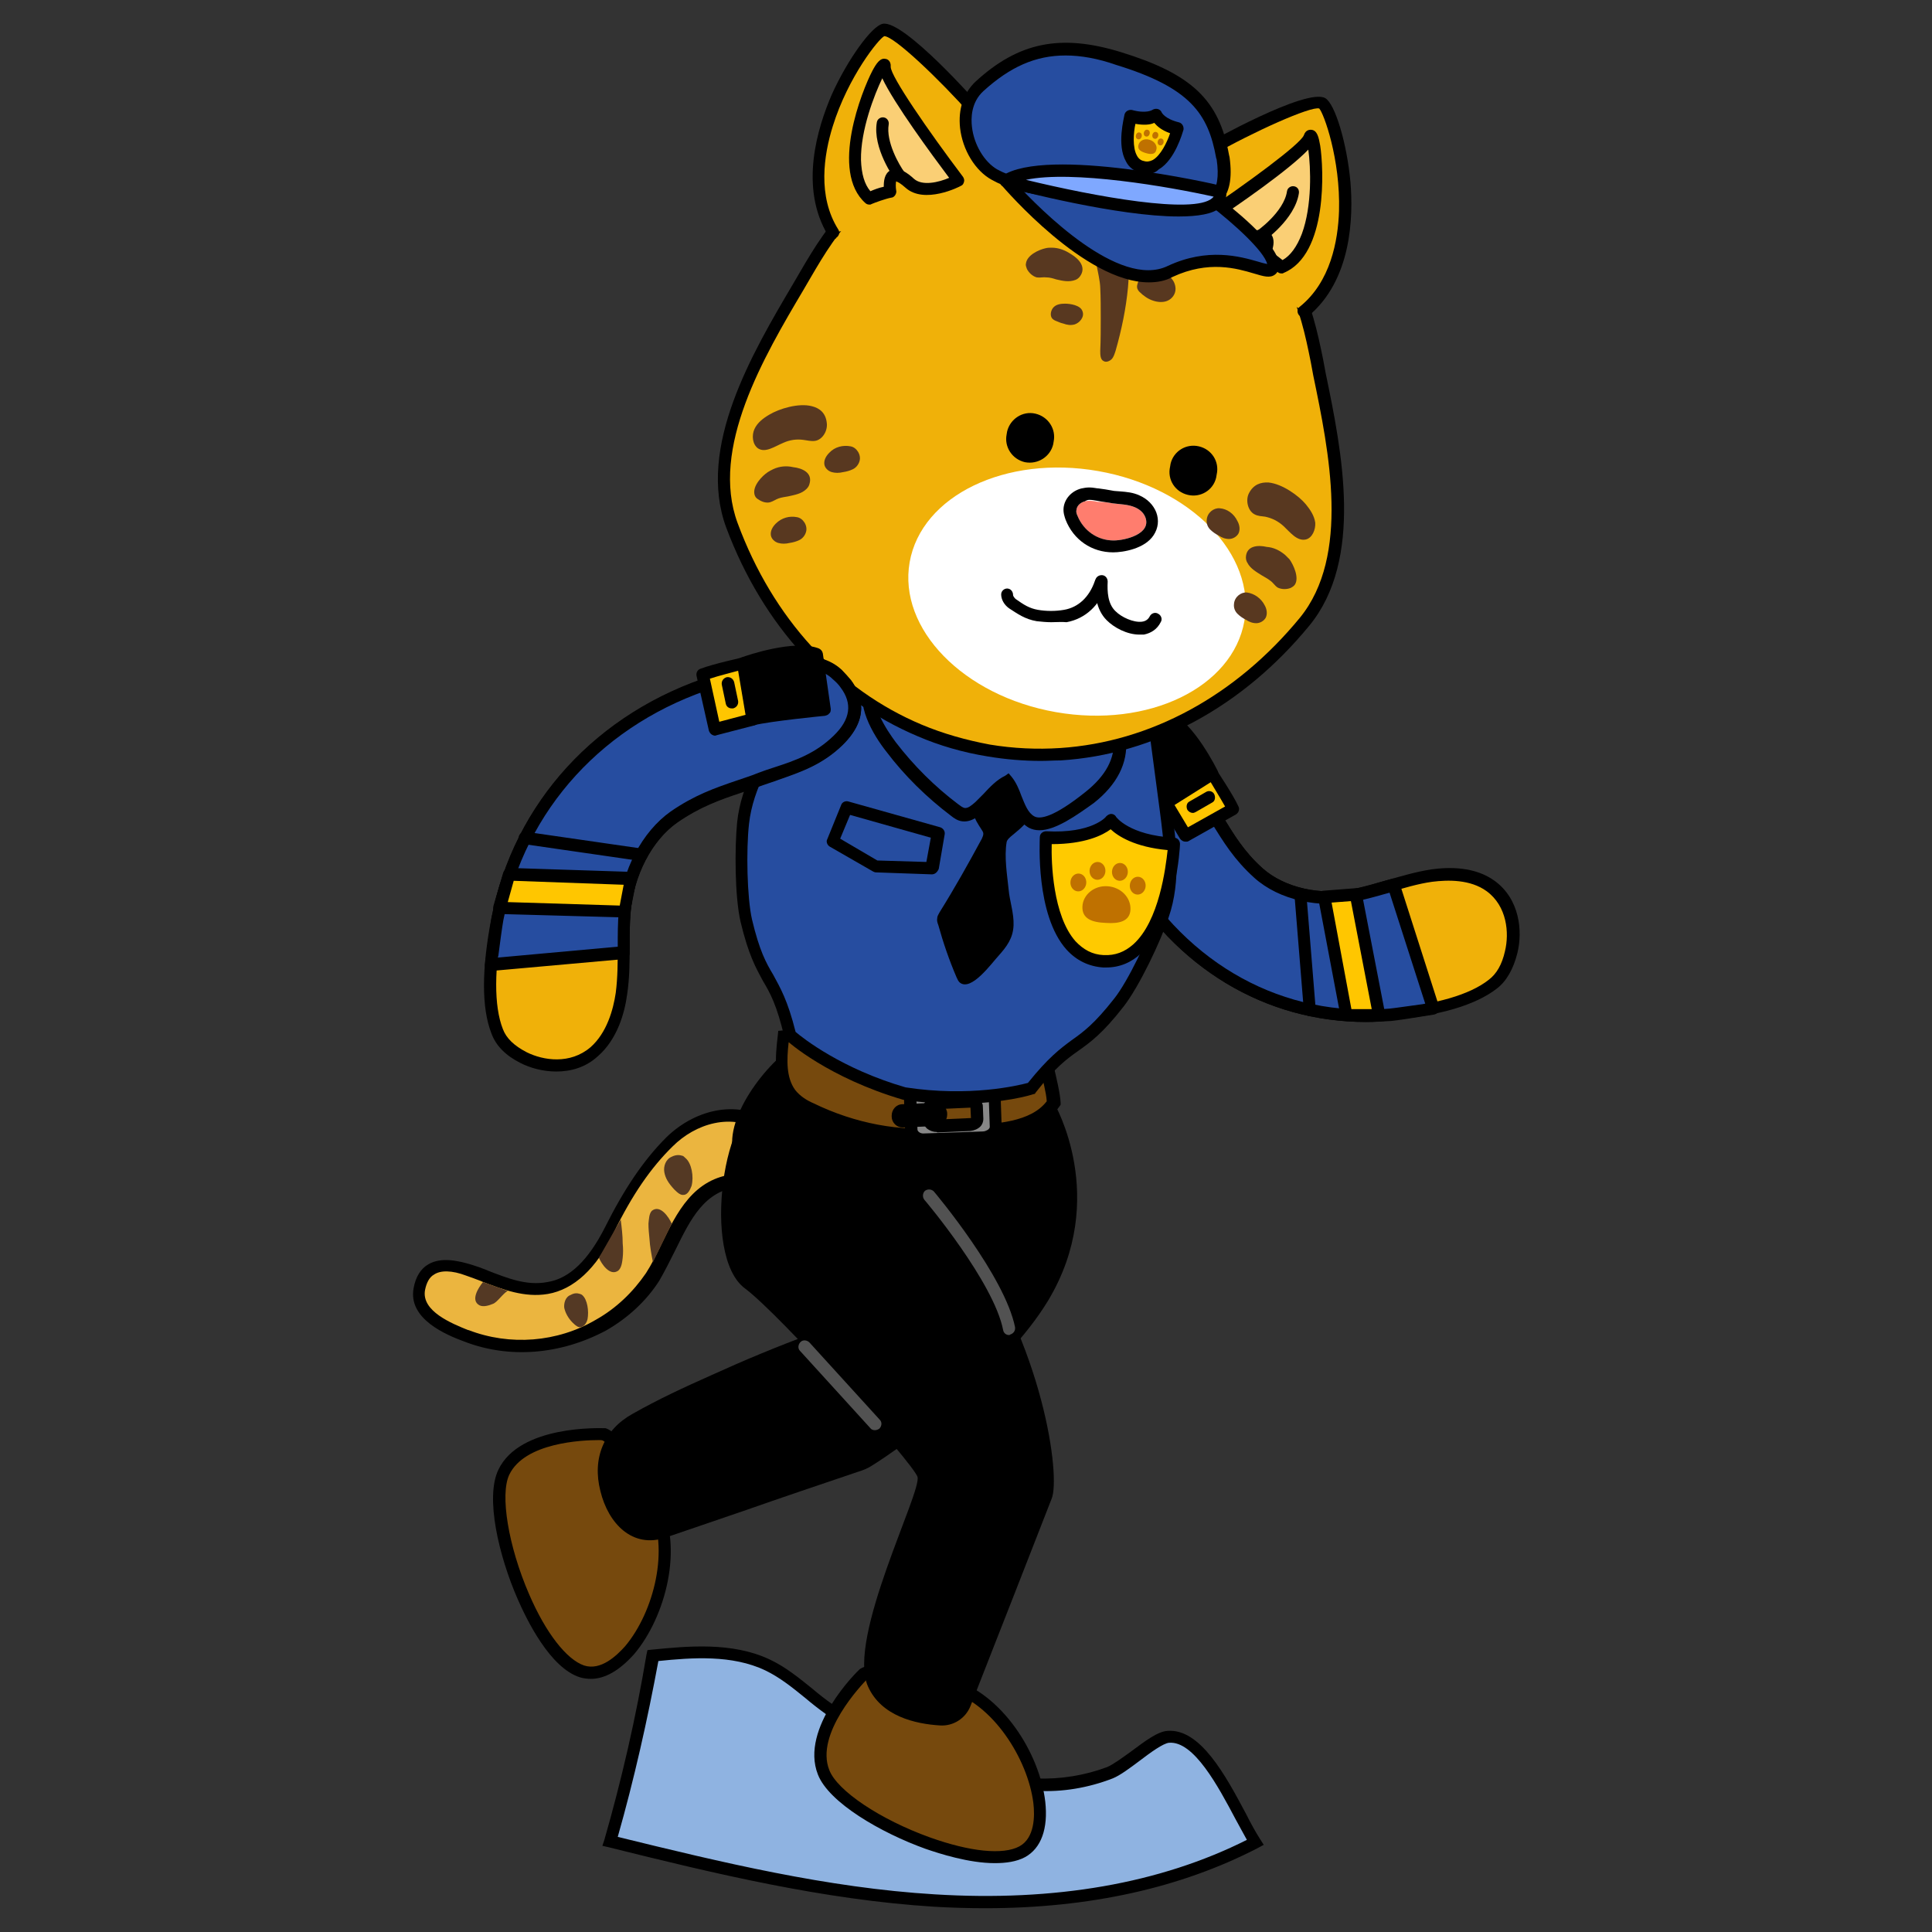 <?xml version="1.0" encoding="utf-8"?>
<!-- Generator: Adobe Illustrator 26.5.0, SVG Export Plug-In . SVG Version: 6.00 Build 0)  -->
<svg version="1.1" id="레이어_5" xmlns="http://www.w3.org/2000/svg" xmlns:xlink="http://www.w3.org/1999/xlink" x="0px"
	 y="0px" viewBox="0 0 390 390" style="enable-background:new 0 0 390 390;" xml:space="preserve">
<rect x="0" y="0" width="390" height="390" fill="#333333" stroke="none"/>
<g>
	<g>
		<path style="fill:#EBB53F;" d="M134.9,230.6c-4.5,4.4-8.3,10.1-12,17.8c-3.4,6.9-7.6,10.9-12.5,11.7c-4.5,0.7-8.6-0.9-12.6-2.4
			c-1-0.4-2.1-0.8-3.1-1.2c-2.2-0.8-5.4-1.4-7.5-0.2c-1.2,0.7-2.1,2.1-2.4,4c-1,5.4,5.9,8.1,9.3,9.4h0.1c8.6,3.4,18.6,2.6,26.9-2.1
			c4.2-2.4,7.8-5.8,10.5-9.7c1.2-1.7,2.1-3.8,3.2-5.9c3.1-6.3,6.2-12.7,13.9-13.4c0.8,0,1.7-0.1,2.5-0.1c2,0,3.8,0,5.4-0.9
			c1.9-1.1,2.9-3.7,2.1-5.9c-0.7-1.7-2.3-3.1-3.5-4C147.9,223,139.8,225.7,134.9,230.6L134.9,230.6z"/>
		<path d="M93.7,270.8L93.7,270.8c-3.5-1.3-11.4-4.5-10.2-10.8c0.4-2.2,1.4-3.9,3-4.8c2.6-1.5,6-0.7,8.7,0.1c1,0.3,2.1,0.7,3.1,1.1
			l0.2,0.1c3.9,1.5,7.8,3.1,12,2.3c4.5-0.7,8.3-4.5,11.6-11c3.9-7.8,7.8-13.6,12.4-18.2l0,0c5.3-5.2,13.9-8.1,21.5-3.1
			c1.5,1,3.3,2.5,4,4.5c0.9,2.6-0.2,5.9-2.6,7.3c-1.8,1.1-3.9,1.2-5.9,1.2c-0.8,0-1.6,0-2.3,0.1c-7,0.7-9.8,6.5-12.9,12.8
			c-1.1,2.2-2.1,4.2-3.2,6.1c-2.6,4.1-6.4,7.6-10.8,10.1C113.1,273.5,102.7,274.3,93.7,270.8z M135.8,231.4
			c-4.4,4.3-8.2,9.8-11.9,17.4c-3.5,7.3-8.1,11.5-13.3,12.4c-4.7,0.8-9.1-0.9-13.3-2.5l-0.2-0.1c-1-0.4-1.9-0.7-3-1.1
			c-2.9-1.1-5.2-1.1-6.5-0.2c-0.9,0.5-1.5,1.6-1.8,3.1c-0.8,4.3,5.5,6.8,8.7,8.1h0.1c8.3,3.2,17.9,2.5,25.7-2.1
			c4.1-2.3,7.5-5.6,10.1-9.4c1.1-1.7,2.1-3.7,3.1-5.8c3.1-6.4,6.5-13.4,14.9-14.2c0.8-0.1,1.7-0.1,2.5-0.1c1.8,0,3.5,0,4.7-0.7
			c1.4-0.9,2.1-2.8,1.5-4.4c-0.5-1.4-1.9-2.6-3.1-3.3C147.7,224.4,140.3,226.9,135.8,231.4L135.8,231.4z"/>
	</g>
	<path style="fill:#543924;" d="M137.7,233.3c-0.6-0.2-1.3-0.2-2.1,0.2c-1.2,0.5-1.7,1.9-1.5,3.1c0.2,1.2,0.8,2.2,2,3.5
		c0.7,0.7,1.3,1.2,1.9,1.1c0.8,0,1.3-1,1.6-1.8l0,0c0.5-1.9,0-4.6-1.2-5.6C138.1,233.5,137.9,233.3,137.7,233.3z"/>
	<path style="fill:#543924;" d="M117.1,261.2c-0.6-0.2-1.2-0.2-1.9,0.2c-1.1,0.4-1.4,1.7-1.3,2.6c0.2,0.9,0.7,2,1.7,3
		c0.7,0.7,1.2,1,1.6,0.9c0.7-0.1,1.2-0.8,1.4-1.6l0,0c0.3-1.6,0-4-1.1-4.9C117.4,261.3,117.3,261.3,117.1,261.2z"/>
	<path style="fill:#543924;" d="M131.8,254.8c-0.3-1.6-0.6-3.1-0.7-4.8c-0.1-1-0.2-1.9-0.2-3c0.1-0.8,0.1-2,0.7-2.6
		c1.7-1.3,3.4,1.3,4,2.6"/>
	<path style="fill:#543924;" d="M125.3,246.2c0.2,1.6,0.4,3.2,0.4,4.8c0.1,1,0.1,2,0,2.9c-0.1,0.8-0.2,2-0.9,2.6
		c-1.7,1.2-3.4-1.4-3.9-2.6"/>
	<path style="fill:#543924;" d="M102.5,260.6c-0.9,0.4-2.1,2.3-3,2.6c-0.7,0.3-1.9,0.7-2.7,0.3c-1.9-1-0.2-3.6,0.7-4.7"/>
</g>
<g>
	<path style="fill:#8FB3E1;" d="M209.3,360.3c-7.1-0.4-13.9-2.8-20.5-5.2c-7.4-2.7-15-5.4-21.4-10c-4.2-3-7.8-6.8-12.5-9
		c-7.1-3.4-15.4-2.7-23.2-1.9c-2.1,12.6-5,25.2-8.5,37.5c21.6,5.3,43.3,10.6,65.5,11.9c22.2,1.3,45.1-1.5,64.8-11.7
		c-4.2-6.8-10.1-21.9-17.6-21.3c-2.8,0.2-8.6,6-11.8,7.3C219.4,359.7,214.3,360.5,209.3,360.3z"/>
	<path d="M198.9,385.2c-3.4,0-6.8-0.1-10.3-0.3c-22.4-1.4-44.4-6.7-65.7-12l-1.3-0.3l0.4-1.2c3.5-12.2,6.4-24.8,8.5-37.4l0.2-0.9
		l0.9-0.1c7.2-0.7,16.2-1.6,23.8,2c3.2,1.5,6,3.8,8.6,5.9c1.3,1.1,2.7,2.2,4,3.1c6.3,4.5,13.9,7.3,21.1,9.9
		c6.5,2.3,13.2,4.8,20.2,5.1l0,0c4.7,0.2,9.7-0.6,14.2-2.3c1.2-0.5,3.1-1.9,4.9-3.2c2.7-2,5.3-4,7.3-4.1c6.6-0.5,11.7,9,15.8,16.7
		c1,2,2,3.8,2.9,5.2l0.7,1.1L254,373C238.4,381.1,219.9,385.2,198.9,385.2z M124.7,370.8c20.8,5.1,42.3,10.3,64,11.6
		c24.3,1.5,45.5-2.2,63-11c-0.7-1.3-1.5-2.7-2.3-4.2c-3.5-6.6-8.4-15.8-13.4-15.4c-1.2,0.1-3.8,2-5.9,3.6c-2,1.5-4,3-5.5,3.6
		c-4.9,1.9-10.2,2.8-15.3,2.5l0,0c-7.3-0.4-14.2-2.9-20.9-5.3c-7.4-2.7-15.1-5.4-21.7-10.2c-1.4-1-2.8-2.1-4.1-3.2
		c-2.7-2.2-5.2-4.2-8.1-5.6c-6.7-3.2-14.8-2.6-21.6-1.9C130.7,347.2,128,359.2,124.7,370.8z"/>
</g>
<g>
	<g>
		<path style="fill:#76490D;" d="M121.9,289.5c0,0-16.2-0.8-20.2,7.7c-4,8.5,6.1,37,15.8,40.2c9.8,3.1,21.6-20.4,14.5-33.8
			C124.9,290.1,121.9,289.5,121.9,289.5z"/>
		<path d="M119.3,338.9c-0.7,0-1.5-0.1-2.2-0.3c-6.1-1.9-10.8-11.7-12.6-15.8c-3.8-8.7-6.6-20.5-3.9-26.1c4.3-9.1,20.7-8.4,21.4-8.4
			l0.2,0c0.9,0.2,4.2,1.8,10.9,14.7c5,9.4,1.2,23.4-5,30.8C125.2,337.1,122.2,338.9,119.3,338.9z M120.9,290.7c-3.4,0-15,0.5-18.1,7
			c-1.9,4-0.2,14.4,4,24.1c3.4,7.9,7.6,13.2,11.1,14.4c3.4,1.1,6.6-2,8.3-3.9c5.8-6.9,9.1-19.8,4.8-28.1c-5.8-11-8.7-13.1-9.3-13.4
			C121.5,290.7,121.2,290.7,120.9,290.7z"/>
	</g>
	<path d="M212.8,222.7c0,0,11.2,19.1-1.2,39.8c-8.9,14.8-29.7,29.7-35.5,33.3c-0.9,0.6-1.9,1-2.9,1.3c-7.7,2.6-15.4,5.2-23.1,7.9
		c-5.3,1.8-10.5,3.6-15.8,5.4c-6.6,2.2-11.5-2.8-13.1-9.4c-1.7-6.6,0.7-12.4,6.5-15.6c5.1-2.9,10.5-5.4,15.9-7.8
		c6.6-3,13.3-5.8,20.1-8.3L212.8,222.7z"/>
</g>
<path d="M199.5,209c-5.6-2.7-12.5-3.7-19.3-3.5c-6.7,0.3-13.6,1.9-19,5c-6.4,3.7-15.7,15.8-12.9,23c1.1,2.7,3.6,4.6,6.1,6.3
	c7.7,5.4,15.5,10.6,23.4,15.7c1.3,0.8,7.2,0.6,8.4-0.3c7.5-5.7,14.9-11.5,22.1-17.4c2.3-1.9,4.7-4,5.6-6.7
	C216.4,223.6,206.1,212.2,199.5,209z"/>
<g>
	<g>
		<path style="fill:#F0B109;" d="M222,150.3c-0.5,0.7-1,1.4-1.4,2.2c-3.5,6.7,2.5,16.3,6.5,23.2c10.3,17.9,29.2,31.3,53.4,29.2
			c7.2-0.6,15.7-2.2,20.7-6c2.1-1.6,3.1-4,3.7-6.5c1.1-4.6,0.2-10.2-4.2-13.4c-3.4-2.4-7.9-2.7-11.9-2.1c-5.3,0.8-10.1,2.7-15.3,3.8
			c-6.5,1.4-14.6,0.2-19.7-4.4c-5.1-4.6-7.1-9.1-10.7-14.6c-3.1-4.8-5.2-9.6-10.5-12.9C227.9,145.7,224.4,147.1,222,150.3z"/>
		<path d="M275.8,206.3c-20.4,0-38.6-10.9-49.6-30l-0.8-1.3c-4.2-7.2-9.4-16.2-5.8-23.1c0.5-0.9,1-1.6,1.5-2.3
			c3.2-4.2,7.6-4.8,12.4-1.9c4.5,2.8,6.9,6.7,9.2,10.5c0.5,0.9,1.1,1.8,1.7,2.7c0.8,1.3,1.6,2.5,2.3,3.7c2.4,3.9,4.4,7.3,8.2,10.7
			c4.4,3.9,11.7,5.6,18.6,4.1c2.2-0.5,4.3-1.1,6.4-1.7c2.9-0.8,5.8-1.7,9-2.2c3.6-0.5,8.8-0.6,12.8,2.3c5.1,3.7,5.7,10.2,4.6,14.6
			c-0.8,3.2-2.2,5.7-4.2,7.2c-4.3,3.3-11.4,5.4-21.3,6.3C279.1,206.2,277.4,206.3,275.8,206.3z M227.8,148.3c-1.8,0-3.3,0.9-4.7,2.8
			v0c-0.4,0.6-0.9,1.2-1.3,2c-3,5.6,1.9,14,5.7,20.7l0.8,1.3c11.4,19.7,30.9,30.4,52.2,28.5c9.3-0.8,16.2-2.8,20-5.8
			c1.6-1.2,2.7-3.1,3.3-5.8c0.9-3.7,0.4-9.1-3.7-12.1c-3.3-2.4-7.8-2.3-11-1.9c-2.9,0.4-5.8,1.3-8.6,2.1c-2.1,0.6-4.3,1.3-6.6,1.7
			c-7.6,1.6-15.8-0.2-20.8-4.7c-4.1-3.7-6.2-7.2-8.7-11.2c-0.7-1.2-1.4-2.4-2.3-3.6c-0.6-0.9-1.2-1.9-1.7-2.8
			c-2.2-3.7-4.3-7.2-8.4-9.7C230.5,148.8,229.1,148.3,227.8,148.3z M222,150.3L222,150.3L222,150.3z"/>
	</g>
	<g>
		<path style="fill:#264DA0;" d="M289.3,203.6c-1.6,0.2-7.2,1.1-8.7,1.2c-24.2,2.1-43.1-11.2-53.4-29.2c-4-7-10.1-16.6-6.5-23.2
			c0.4-0.8,0.9-1.5,1.4-2.2c2.4-3.2,5.9-4.6,10.7-1.6c5.3,3.3,7.4,8.1,10.5,12.9c3.6,5.6,5.6,10,10.7,14.6
			c5.1,4.6,13.2,5.8,19.7,4.4c2.6-0.5,5.1-1.3,7.6-2L289.3,203.6z"/>
		<path d="M275.8,206.3c-20.4,0-38.6-10.9-49.6-30l-0.8-1.3c-4.2-7.2-9.4-16.2-5.8-23.1c0.5-0.9,1-1.6,1.5-2.3
			c3.2-4.2,7.6-4.8,12.4-1.9c4.5,2.8,6.9,6.7,9.2,10.5c0.5,0.9,1.1,1.8,1.7,2.7c0.8,1.3,1.6,2.5,2.3,3.7c2.4,3.9,4.4,7.3,8.2,10.7
			c4.4,3.9,11.7,5.6,18.6,4.1c2.2-0.4,4.3-1.1,6.4-1.7l1.1-0.3c0.6-0.2,1.3,0.2,1.5,0.8l8,25c0.1,0.3,0.1,0.7-0.1,1
			c-0.2,0.3-0.5,0.5-0.9,0.6l-1.9,0.3c-2.4,0.4-5.7,0.9-6.8,1C279.1,206.2,277.4,206.3,275.8,206.3z M227.8,148.3
			c-1.8,0-3.3,0.9-4.7,2.8c-0.4,0.6-0.9,1.2-1.3,2c-3,5.6,1.9,14,5.7,20.7l0.8,1.3c11.4,19.7,30.9,30.4,52.2,28.5
			c1.1-0.1,4.4-0.6,6.7-0.9l0.5-0.1l-7.2-22.4c-2.1,0.6-4.3,1.2-6.5,1.7c-7.6,1.6-15.8-0.2-20.8-4.7c-4.1-3.7-6.2-7.2-8.7-11.2
			c-0.7-1.2-1.4-2.4-2.3-3.6c-0.6-0.9-1.2-1.9-1.7-2.8c-2.2-3.7-4.3-7.2-8.4-9.7C230.5,148.8,229.1,148.3,227.8,148.3z"/>
	</g>
	<g>
		<line style="fill:#D5B898;" x1="264.4" y1="203.9" x2="262.5" y2="180.5"/>
		<path d="M264.4,205.1c-0.6,0-1.2-0.5-1.2-1.1l-1.9-23.4c-0.1-0.7,0.5-1.3,1.1-1.3c0.7,0,1.3,0.5,1.3,1.1l1.9,23.4
			c0.1,0.7-0.5,1.3-1.1,1.3C264.5,205.1,264.5,205.1,264.4,205.1z"/>
	</g>
	<g>
		<g>
			<path style="fill:#FFC600;" d="M244.7,156.2c0,0,3.1,4.7,4.2,7.1l-9.6,5.4l-3.9-6.5L244.7,156.2z"/>
			<path d="M239.3,169.9c-0.4,0-0.8-0.2-1.1-0.6l-3.9-6.5c-0.3-0.6-0.2-1.3,0.4-1.7l9.3-5.9c0.6-0.4,1.3-0.2,1.7,0.4
				c0.1,0.2,3.2,4.8,4.3,7.2c0.3,0.6,0,1.3-0.5,1.6l-9.6,5.4C239.8,169.9,239.6,169.9,239.3,169.9z M237.1,162.5l2.7,4.5l7.5-4.2
				c-0.9-1.6-2.2-3.7-2.9-4.9L237.1,162.5z"/>
		</g>
		<g>
			<line style="fill:#FFC600;" x1="244" y1="160.9" x2="240.8" y2="162.8"/>
			<path d="M240.8,164.1c-0.4,0-0.8-0.2-1.1-0.6c-0.3-0.6-0.2-1.4,0.4-1.7l3.3-1.9c0.6-0.4,1.4-0.2,1.7,0.4c0.3,0.6,0.2,1.4-0.4,1.7
				l-3.3,1.9C241.2,164,241,164.1,240.8,164.1z"/>
		</g>
		<g>
			<path d="M244.7,156.2c0,0-4.5-9.2-9-11.2l-9.1,6c0,0,7.1,8.4,8.8,11.1L244.7,156.2z"/>
			<path d="M235.4,163.4c-0.1,0-0.2,0-0.3,0c-0.3-0.1-0.6-0.3-0.8-0.6c-1.6-2.6-8.6-10.9-8.6-11c-0.2-0.3-0.3-0.6-0.3-1
				c0.1-0.4,0.2-0.7,0.5-0.9l9.1-6c0.4-0.2,0.8-0.3,1.2-0.1c4.8,2.1,9.4,11.4,9.6,11.8c0.3,0.6,0.1,1.3-0.5,1.6l-9.3,5.9
				C235.9,163.3,235.6,163.4,235.4,163.4z M228.5,151.3c1.7,2.1,5.4,6.6,7.3,9.2l7.3-4.7c-1.5-2.7-4.5-7.6-7.3-9.3L228.5,151.3z"/>
		</g>
	</g>
	<g>
		<polygon style="fill:#FFC600;" points="271.8,204.9 267.3,181.1 273.7,180.6 278.4,205 		"/>
		<path d="M278.4,206.2C278.4,206.2,278.4,206.2,278.4,206.2l-6.6-0.1c-0.6,0-1.1-0.4-1.2-1l-4.5-23.8c-0.1-0.3,0-0.7,0.2-1
			c0.2-0.3,0.5-0.5,0.9-0.5l6.4-0.5c0.7-0.1,1.2,0.4,1.3,1l4.7,24.3c0.1,0.4,0,0.7-0.3,1C279.1,206,278.8,206.2,278.4,206.2z
			 M272.8,203.7l4.1,0l-4.2-21.8l-3.9,0.3L272.8,203.7z"/>
	</g>
</g>
<g>
	<g>
		<path style="fill:#76490D;" d="M209.8,207.6c0.1,3.5,2.8,11.6,2.9,15c-4.3,6.3-15.1,5.3-22.4,6.1c-9,1-18.4-1-26.6-5
			c-1.6-0.8-3.1-1.7-4.2-3.1c-2.3-3.1-2-7.5-1.5-11.5c13.8-1.1,28.2-2.6,41.9-3.7C203.2,205.3,206.9,206.5,209.8,207.6z"/>
		<path d="M185.8,230.3c-7.5,0-15.3-1.8-22.5-5.3c-1.5-0.7-3.3-1.7-4.6-3.5c-2.6-3.4-2.2-8.2-1.7-12.4l0.1-1l1-0.1
			c6.9-0.6,13.9-1.2,21-1.9c7-0.6,14.1-1.3,21-1.9c3.3-0.3,7.1,1,10.3,2.2l0.8,0.3l0,0.8c0.1,1.6,0.8,4.5,1.4,7.3
			c0.7,3,1.4,5.9,1.5,7.8l0,0.4l-0.2,0.3c-3.8,5.5-11.6,5.9-18.5,6.3c-1.7,0.1-3.3,0.2-4.8,0.3C189,230.2,187.4,230.3,185.8,230.3z
			 M159.2,210.4c-0.4,3.6-0.5,7.1,1.3,9.6c1,1.3,2.5,2.2,3.7,2.7c8.4,4.1,17.6,5.8,25.9,4.9c1.5-0.2,3.2-0.3,4.9-0.4
			c6.2-0.3,13.1-0.7,16.3-4.9c-0.1-1.7-0.8-4.3-1.4-6.9c-0.6-2.6-1.2-5.1-1.4-6.9c-2.8-1-5.9-2-8.5-1.8c-6.9,0.6-13.9,1.2-21,1.9
			C172.5,209.2,165.8,209.8,159.2,210.4z"/>
	</g>
	<g>
		<path style="fill:#878787;" d="M183.7,222.3l0.2,5.8c0,1.2,1.2,2,2.7,2l11.8-0.4c1.4-0.1,2.6-1,2.5-2.2l-0.2-5.8
			c0-1.2-1.2-2-2.7-2l-11.8,0.4C184.8,220.1,183.7,221.1,183.7,222.3z M187.5,223.7c0-0.5,0.6-1,1.4-1l6.7-0.3
			c0.8,0,1.4,0.4,1.5,0.9l0.1,2.6c0,0.5-0.6,1-1.4,1l-6.7,0.3c-0.8,0-1.4-0.4-1.5-0.9L187.5,223.7z"/>
		<path d="M186.5,231.3c-2,0-3.7-1.4-3.8-3.2l-0.2-5.8l0,0c-0.1-1.8,1.6-3.4,3.7-3.5l11.8-0.4c1.1,0,2.2,0.3,3,1
			c0.6,0.6,1,1.3,1,2.2l0.2,5.8c0,0.9-0.4,1.8-1.1,2.5c-0.7,0.6-1.6,0.9-2.6,1l-11.8,0.4C186.6,231.3,186.6,231.3,186.5,231.3z
			 M185,222.2l0.2,5.8c0,0.4,0.6,0.9,1.4,0.8l11.8-0.4c0.4,0,0.8-0.2,1.1-0.4c0.1-0.1,0.3-0.3,0.3-0.5l-0.2-5.8
			c0-0.2-0.1-0.3-0.2-0.4c-0.3-0.3-0.7-0.4-1.2-0.4l-11.8,0.4C185.5,221.4,184.9,221.8,185,222.2z M189,228.5
			c-0.7,0-1.4-0.3-1.9-0.7c-0.4-0.4-0.7-0.9-0.7-1.4l-0.1-2.6l0,0c0-1.3,1.1-2.3,2.6-2.3l6.7-0.3c0.8,0,1.5,0.2,2.1,0.7
			c0.4,0.4,0.7,0.9,0.7,1.4l0.1,2.6c0,0.5-0.2,1.1-0.6,1.5c-0.5,0.5-1.2,0.8-2,0.9l-6.7,0.3C189.1,228.5,189.1,228.5,189,228.5z
			 M188.9,226c0,0,0.1,0,0.2,0l6.7-0.3c0.1,0,0.1,0,0.2,0l-0.1-2.1c0,0-0.1,0-0.2,0l-6.7,0.3c-0.1,0-0.1,0-0.2,0L188.9,226z
			 M195.9,226C195.9,226,195.9,226,195.9,226L195.9,226z M188.8,223.7L188.8,223.7C188.8,223.7,188.8,223.7,188.8,223.7L188.8,223.7
			z"/>
	</g>
	<g>
		<path style="fill:#878787;" d="M181.7,226.4l7.7-0.3c0.3,0,0.5-0.2,0.5-0.5l0-1.3c0-0.3-0.2-0.5-0.5-0.5l-7.7,0.3
			c-0.3,0-0.5,0.2-0.5,0.5l0,1.3C181.2,226.2,181.4,226.4,181.7,226.4z"/>
		<path d="M182.2,227.6c-1.2,0-2.2-1-2.2-2.2l0-0.2c0-1.2,0.9-2.3,2.2-2.3l6.7-0.3c0.6,0,1.2,0.2,1.6,0.6c0.4,0.4,0.7,1,0.7,1.6
			l0,0.2c0,1.2-0.9,2.3-2.2,2.3L182.2,227.6C182.3,227.6,182.2,227.6,182.2,227.6z M182.2,226.4L182.2,226.4L182.2,226.4z
			 M182.2,225.1C182.1,225.1,182.1,225.1,182.2,225.1L182.2,225.1z M182.4,225.1L182.4,225.1C182.4,225.1,182.4,225.1,182.4,225.1z"
			/>
	</g>
</g>
<g>
	<g>
		<path style="fill:#264DA0;" d="M235.3,163.4c-0.8-5.8-1.6-11.7-2.3-17.5l-32.5-7.2l-32.5-7.2c-3.2,5-6.3,9.9-9.5,14.9
			c-3.8,6-7.8,12.4-8.6,19.7c-0.5,5.1-0.5,15,0.7,19.7c3.1,13,5.7,10.1,8.8,23.1c0,0,8.2,7.5,23,11.8c15.2,2.3,25.8-1,25.8-1
			c8.2-10.5,9.4-6.8,17.7-17.3c3-3.8,7.2-12.7,8.9-17.6C237.2,177.9,236.3,170.4,235.3,163.4z"/>
		<path d="M193.3,222.8c-3.3,0-7-0.2-11-0.8c-15-4.4-23.3-11.7-23.6-12.1l-0.3-0.3l-0.1-0.4c-1.5-6.3-2.8-8.7-4.3-11.2
			c-1.4-2.6-2.9-5.2-4.5-11.9c-1.2-5.1-1.2-15.1-0.7-20.1c0.8-7.8,5.2-14.7,8.7-20.3l9.9-15.6l66.6,14.7l2.5,18.3
			c0.9,6.5,2,14.6-0.6,22.1c-1.6,4.8-5.9,13.9-9.1,18c-4.2,5.4-6.7,7.2-9.1,8.9c-2.4,1.7-4.6,3.3-8.6,8.4l-0.2,0.3l-0.4,0.1
			C208.3,221,202.4,222.8,193.3,222.8z M160.6,208.3c1.5,1.3,9.4,7.5,22.2,11.2c13,2,22.8-0.4,24.7-0.9c4.1-5.1,6.5-6.9,8.8-8.6
			c2.4-1.7,4.6-3.3,8.6-8.4c2.8-3.5,6.9-12.2,8.7-17.2c2.4-6.9,1.3-14.7,0.5-20.9l-2.2-16.6L168.6,133l-9,14.1
			c-3.4,5.3-7.6,11.9-8.4,19.2c-0.6,5.3-0.4,14.9,0.6,19.3c1.5,6.3,2.8,8.7,4.3,11.2C157.5,199.4,159,201.9,160.6,208.3z"/>
	</g>
	<path d="M188.1,176.5C188.1,176.5,188,176.5,188.1,176.5l-11.3-0.4c-0.2,0-0.4-0.1-0.6-0.2l-8.7-5c-0.5-0.3-0.8-1-0.5-1.5l2.8-6.9
		c0.2-0.6,0.9-0.9,1.5-0.7l18.5,5.2c0.6,0.2,1,0.8,0.9,1.4l-1.2,7C189.2,176.1,188.7,176.5,188.1,176.5z M177.1,173.7l9.9,0.3
		l0.9-4.9l-16.3-4.6l-2,4.8L177.1,173.7z"/>
	<path d="M198.1,167.4c0.2,0.3,0.4,0.6,0.4,0.9c0,0.4-0.2,0.7-0.3,1c-2.7,5-5.5,10-8.5,14.8c-0.2,0.4-0.5,0.8-0.5,1.2
		c-0.1,0.5,0,0.9,0.2,1.4c1,3.6,2.2,7.1,3.7,10.6c0.2,0.4,0.3,0.7,0.6,1c2.3,2,6.5-3.9,7.9-5.4c1.6-1.8,2.9-3.5,3-6.1
		c0.1-2.5-0.8-4.9-1-7.3c-0.3-2.9-0.9-6.5-0.4-9.5c0.1-0.5,0.5-0.8,0.8-1.1c1.2-1,2.5-2,3.5-3.3c1-1.3,1.7-2.9,1.6-4.6
		c-0.4-4.1-5.4-5.1-8.3-3.2c-1.2,0.8-2.5,2.1-3.5,3.1C195.2,162.9,196.8,165.4,198.1,167.4z"/>
	<g>
		<path style="fill:#264DA0;" d="M185.2,134.4c-1.6-0.1-3.2-0.1-4.8,0.2c-1.9,0.4-3.8,1.4-4.7,3.1c-2.1,4.1,1.6,9.9,4,13
			c3.7,4.8,8,9.1,12.9,12.8c0.5,0.4,1.1,0.8,1.8,0.9c1.2,0.2,2.3-0.7,3.2-1.5c1.8-1.6,3.6-4.1,5.7-5.2c2,2.3,2.1,6.7,4.9,8.3
			c3.1,1.8,9.4-3.2,11.8-5.1c3.6-2.8,6.5-6.7,6-11.6c-0.7-8.1-7.5-14.8-15.3-16.6c-3.9-0.9-5.8,0.2-9.4,1.1
			c-4.9,1.1-10.1,1-15.1,0.7C185.9,134.4,185.6,134.4,185.2,134.4z"/>
		<path d="M209.8,167.6c-0.8,0-1.5-0.2-2.1-0.5c-2.1-1.2-2.9-3.4-3.7-5.4c-0.3-0.8-0.6-1.6-1-2.3c-0.9,0.7-1.9,1.7-2.8,2.7
			c-0.6,0.6-1.2,1.2-1.7,1.8c-0.8,0.7-2.3,2.1-4.2,1.9c-1-0.1-1.8-0.7-2.3-1.1c-4.9-3.7-9.4-8.1-13.1-13c-2.6-3.3-6.5-9.7-4.1-14.3
			c1-1.9,3-3.3,5.5-3.8c1.7-0.4,3.4-0.3,5.1-0.2l1,0.1c5.1,0.3,10,0.4,14.7-0.7c0.8-0.2,1.6-0.4,2.2-0.6c2.4-0.7,4.4-1.3,7.8-0.5
			c8.7,2.1,15.5,9.5,16.2,17.7c0.4,4.6-1.8,9-6.5,12.7C217.3,164.6,213.1,167.6,209.8,167.6z M203.6,156.1l0.6,0.7
			c0.9,1.1,1.5,2.5,2,3.9c0.7,1.7,1.3,3.4,2.6,4.1c1.1,0.6,3.8,0.3,10.4-5c4-3.2,5.9-6.7,5.6-10.5c-0.6-7.2-6.7-13.7-14.3-15.5
			c-2.7-0.6-4.2-0.2-6.5,0.4c-0.7,0.2-1.5,0.4-2.3,0.6c-5,1.2-10.4,1-15.4,0.7l-1-0.1c-1.5-0.1-3-0.1-4.5,0.2
			c-1.8,0.4-3.2,1.3-3.8,2.5c-1.9,3.6,2.1,9.4,3.8,11.7c3.6,4.7,7.9,9,12.7,12.6c0.4,0.3,0.8,0.6,1.2,0.7c0.7,0.1,1.4-0.5,2.2-1.2
			c0.5-0.5,1.1-1.1,1.6-1.6c1.3-1.4,2.7-2.9,4.4-3.7L203.6,156.1z"/>
	</g>
	<g>
		<g>
			<path style="fill:#FFCA00;" d="M237,170.4c-10.1-0.5-12.7-4.8-12.7-4.8s-3.1,3.9-13.2,3.4c0,0-1.5,24.2,11.7,24.9
				S237,170.4,237,170.4z"/>
			<path d="M223.3,195.3c-0.2,0-0.4,0-0.6,0c-2.9-0.2-5.4-1.4-7.4-3.6c-6.3-7-5.4-22-5.4-22.7c0-0.7,0.6-1.2,1.3-1.2
				c9.2,0.5,12.1-2.9,12.1-3c0.3-0.3,0.7-0.5,1-0.5c0.4,0,0.8,0.2,1,0.6c0,0,2.6,3.7,11.7,4.2c0.7,0,1.2,0.6,1.2,1.3
				c0,0.6-0.8,15.6-7.8,22C228.4,194.3,226,195.3,223.3,195.3z M212.3,170.4c-0.1,3.6,0.2,14.4,4.8,19.6c1.6,1.7,3.4,2.7,5.7,2.8
				c2.3,0.1,4.2-0.6,6-2.2c5.2-4.7,6.5-15.4,6.9-19c-6.6-0.6-10-2.8-11.5-4.2C222.6,168.6,219,170.4,212.3,170.4z"/>
		</g>
		<g>
			<path style="fill:#BF7100;" d="M228.2,183.6c-0.1,2.4-2.3,2.9-5,2.7c-2.7-0.1-4.8-0.8-4.7-3.3c0.1-2.4,2.4-4.3,5.1-4.1
				S228.3,181.2,228.2,183.6z"/>
			<g>
				
					<ellipse transform="matrix(5.273270e-02 -0.999 0.999 5.273270e-02 28.084 386.118)" style="fill:#BF7100;" cx="217.6" cy="178.3" rx="1.8" ry="1.6"/>
				
					<ellipse transform="matrix(5.273270e-02 -0.999 0.999 5.273270e-02 38.835 398.721)" style="fill:#BF7100;" cx="229.6" cy="178.9" rx="1.8" ry="1.6"/>
			</g>
			<g>
				
					<ellipse transform="matrix(5.273270e-02 -0.999 0.999 5.273270e-02 34.144 387.702)" style="fill:#BF7100;" cx="221.4" cy="175.9" rx="1.8" ry="1.6"/>
				
					<ellipse transform="matrix(5.273270e-02 -0.999 0.999 5.273270e-02 38.226 392.487)" style="fill:#BF7100;" cx="226" cy="176.1" rx="1.8" ry="1.6"/>
			</g>
		</g>
	</g>
</g>
<g>
	<g>
		<path style="fill:#F0B109;" d="M265.9,72.8c-1.1-5.6-2.3-11.4-5.1-16.3C254,44.8,240.4,41,228.5,39c-3.2-0.5-6.5-1.1-9.7-1.7
			c-3.3-0.5-6.5-1-9.8-1.6c-12-2-26.1-2.8-36.2,6c-4.2,3.7-7.2,8.8-10.2,13.7c-8.1,13.7-21,33.9-14.8,50.5
			c7.6,20.4,21.4,34.5,37.9,41.4c4.5,1.9,9.2,3.2,14,4c4.8,0.8,9.7,1.1,14.5,0.7c17.9-1.2,35.5-10,49.3-26.8
			C274.7,111.7,269,88.4,265.9,72.8z"/>
		<path d="M210.1,153.6c-3.5,0-7.1-0.3-10.7-0.9c-5-0.8-9.8-2.2-14.2-4.1c-17.5-7.4-31.2-22.3-38.6-42.1c-6-16.2,5.3-35.3,13.5-49.2
			l1.4-2.4c2.8-4.8,6-10.1,10.4-14c10.7-9.3,25.5-8.3,37.2-6.3c2.3,0.4,4.5,0.7,6.8,1.1l5.8,1c2.3,0.4,4.6,0.8,6.9,1.2
			c11.7,2,26.1,5.8,33.2,18.1c2.9,5.1,4.2,11.2,5.3,16.6l0.5,2.7c3.3,15.9,7.7,37.6-3.3,51c-13.4,16.3-31.2,26-50.2,27.2
			C212.8,153.5,211.5,153.6,210.1,153.6z M195.3,35.7c-7.7,0-15.6,1.6-21.8,7c-4.1,3.6-7.1,8.6-9.9,13.4l-1.4,2.4
			c-8,13.5-18.9,32-13.3,47.1c7.1,19.2,20.3,33.6,37.2,40.7c4.3,1.8,8.9,3.1,13.7,4c4.8,0.8,9.6,1,14.2,0.7
			c18.3-1.2,35.5-10.6,48.4-26.3c10.2-12.5,5.9-33.5,2.7-48.9l-0.5-2.7l0,0c-1.1-5.5-2.3-11.1-5-15.9c-6.6-11.4-20.2-15-31.4-16.9
			c-2.3-0.4-4.6-0.8-6.9-1.2l-5.7-1c-2.3-0.4-4.6-0.7-6.8-1.1C204.6,36.3,200,35.7,195.3,35.7z"/>
	</g>
	
		<ellipse transform="matrix(0.173 -0.985 0.985 0.173 62.192 312.905)" style="fill:#FFFFFF;" cx="217.4" cy="119.4" rx="24.7" ry="34.3"/>
	<g>
		<path style="fill-rule:evenodd;clip-rule:evenodd;fill:#FF7D6E;" d="M224.6,101.6c1.5,0.2,3.1,0.2,4.5,0.8c0.9,0.4,1.7,1,2.1,2
			c1.3,3.4-4.1,4.7-6.4,4.7c-3.3,0-6.1-1.9-7.3-5c-0.2-0.4-0.3-0.8-0.2-1.2c0.1-0.9,0.9-1.5,1.7-1.7c0.8-0.2,1.7-0.1,2.6,0.1
			C222.6,101.3,223.6,101.4,224.6,101.6z"/>
		<path d="M219.9,100.9c0.5,0,1.1,0.1,1.6,0.2c1,0.2,2.1,0.3,3.1,0.5c1.5,0.2,3.1,0.2,4.5,0.8c0.9,0.4,1.7,1,2.1,2
			c1.3,3.4-4.1,4.7-6.4,4.7c0,0,0,0,0,0c-3.3,0-6.1-2-7.3-5c-0.2-0.4-0.3-0.8-0.2-1.2c0.1-0.9,0.9-1.5,1.7-1.7
			C219.3,101,219.6,100.9,219.9,100.9 M219.9,98.4c-0.6,0-1.1,0.1-1.6,0.2c-2,0.5-3.4,2.1-3.6,3.9c-0.1,1,0.2,1.8,0.4,2.4
			c1.6,4.1,5.3,6.6,9.6,6.6c2,0,6.4-0.7,8.2-3.5c0.9-1.4,1.1-3,0.5-4.6c-0.6-1.5-1.8-2.7-3.4-3.4c-1.3-0.6-2.6-0.7-3.8-0.8
			c-0.4,0-0.9-0.1-1.3-0.1l-1.7-0.3l-1.4-0.2C221.4,98.6,220.7,98.4,219.9,98.4L219.9,98.4z"/>
	</g>
	<g>
		<path style="fill:#F0B109;" d="M206.9,38c0,0-5.4-10.7-9.7-15.5c-4.2-4.8-15.9-16.9-18.7-16.4c-2.8,0.5-20.1,25-10.2,40.9"/>
		<path d="M168.3,48.2c-0.4,0-0.8-0.2-1.1-0.6c-6-9.8-2.1-22,0.7-28.5c3.2-7.1,8.1-13.9,10.3-14.3c4.3-0.8,19.2,16.1,19.8,16.8
			c4.3,4.9,9.6,15.3,9.8,15.8c0.3,0.6,0.1,1.4-0.5,1.7c-0.6,0.3-1.4,0.1-1.7-0.5c-0.1-0.1-5.4-10.6-9.5-15.3
			c-6.4-7.2-15.6-16-17.6-16c-1.1,0.5-7.3,8.2-10.4,18.2c-1.8,5.8-3.1,14.1,1.1,20.8c0.4,0.6,0.2,1.3-0.4,1.7
			C168.8,48.2,168.5,48.2,168.3,48.2z"/>
	</g>
	<g>
		<path style="fill:#FACF75;" d="M193.5,36.4c0,0-15-19.6-14.9-23s-11.2,19.5-3.1,26.7c0,0,2.8-1.2,4.3-1.4c0,0-1.2-6.2,3.9-1.7
			C186.9,39.8,193.5,36.4,193.5,36.4z"/>
		<path d="M175.5,41.3c-0.3,0-0.6-0.1-0.8-0.3c-7.2-6.4-0.7-22.7,1.4-26.7c0.8-1.5,1.6-2.7,2.7-2.4c0.2,0,1.1,0.3,1,1.6
			c0,1.9,7.5,12.8,14.6,22.2c0.2,0.3,0.3,0.7,0.2,1c-0.1,0.4-0.3,0.7-0.6,0.8c-0.3,0.2-7.4,3.8-11.2,0.4c-1-0.9-1.6-1.2-1.9-1.3
			c-0.1,0.4-0.1,1.2,0,1.8c0.1,0.3,0,0.7-0.2,1c-0.2,0.3-0.5,0.5-0.8,0.5c-1.1,0.2-3.3,1-4,1.3C175.8,41.3,175.7,41.3,175.5,41.3z
			 M178.1,15.8c-1.6,3.3-4.4,10.5-4.3,16.5c0.1,2.8,0.7,4.9,1.9,6.3c0.7-0.3,1.7-0.7,2.7-0.9c0-1.1,0.1-2.6,1.3-3.3
			c1.6-0.9,3.5,0.5,4.8,1.7c1.7,1.5,5,0.7,7.1-0.2C188,31.1,180.5,20.9,178.1,15.8z"/>
	</g>
	<g>
		<path style="fill:#FF7D6E;" d="M181.7,35.5c0,0-4.3-5.9-3.4-10.6"/>
		<path d="M181.7,36.8c-0.4,0-0.8-0.2-1-0.5c-0.2-0.3-4.6-6.4-3.7-11.6c0.1-0.7,0.8-1.1,1.4-1c0.7,0.1,1.1,0.8,1,1.4
			c-0.6,3.5,2.1,8.2,3.2,9.7c0.4,0.6,0.3,1.3-0.3,1.7C182.2,36.7,182,36.8,181.7,36.8z"/>
	</g>
	<g>
		<path style="fill:#F0B109;" d="M229.7,41.8c0,0,8.6-8.4,14.2-11.5c5.6-3.2,20.5-10.8,23-9.4c2.5,1.4,10.8,30.2-3.7,42"/>
		<path d="M263.2,64.1c-0.4,0-0.7-0.2-1-0.5c-0.4-0.5-0.4-1.3,0.2-1.7c6.2-5,7.7-13.3,7.9-19.3c0.3-10.5-3.1-19.8-4-20.7
			c-1.7-0.5-13.3,4.7-21.7,9.5c-5.4,3.1-13.9,11.3-13.9,11.3c-0.5,0.5-1.3,0.5-1.8,0c-0.5-0.5-0.5-1.3,0-1.8
			c0.4-0.3,8.8-8.5,14.4-11.7c0.8-0.5,20.4-11.5,24.2-9.4c2,1.1,4.4,9.2,5.1,16.9c0.6,7,0.3,19.9-8.6,27.2
			C263.8,64.1,263.5,64.1,263.2,64.1z"/>
	</g>
	<g>
		<path style="fill:#FACF75;" d="M242.9,44.6c0,0,20.5-13.7,21.6-16.9c1-3.2,4.2,22.1-5.7,26.2c0,0-2.2-2-3.6-2.8
			c0,0,3.1-5.5-3.1-2.9C247.9,50.1,242.9,44.6,242.9,44.6z"/>
		<path d="M258.7,55.2c-0.3,0-0.6-0.1-0.8-0.3c-0.6-0.5-2.3-2-3.4-2.6c-0.3-0.2-0.5-0.4-0.6-0.8c-0.1-0.3-0.1-0.7,0.1-1
			c0.3-0.6,0.6-1.3,0.6-1.7c0,0,0,0,0,0c-0.3,0-0.9,0.1-2.2,0.6c-4.7,2-10.2-3.8-10.5-4c-0.2-0.3-0.4-0.6-0.3-1
			c0-0.4,0.2-0.7,0.5-0.9c9.8-6.6,20.4-14.4,21.1-16.2c0.4-1.2,1.3-1.1,1.5-1.1c1.2,0.1,1.5,1.5,1.8,3.2c0.7,4.5,1.6,22-7.4,25.7
			C259,55.2,258.9,55.2,258.7,55.2z M256.7,50.8c0.8,0.6,1.7,1.3,2.2,1.7c1.6-0.9,2.9-2.7,3.9-5.3c2.1-5.7,1.8-13.4,1.3-17
			c-3.9,4.1-14.3,11.3-19.3,14.6c1.7,1.5,4.5,3.3,6.6,2.4c1.6-0.7,3.9-1.4,5.1,0C257.4,48.2,257.1,49.7,256.7,50.8z"/>
	</g>
	<g>
		<path style="fill:#FF7D6E;" d="M254.3,47.7c0,0,6-4.2,6.7-8.9"/>
		<path d="M254.3,48.9c-0.4,0-0.8-0.2-1-0.5c-0.4-0.6-0.3-1.3,0.3-1.7c0.1,0,5.6-3.9,6.2-8.1c0.1-0.7,0.8-1.1,1.4-1
			c0.7,0.1,1.1,0.7,1,1.4c-0.8,5.3-7,9.6-7.2,9.8C254.8,48.9,254.5,48.9,254.3,48.9z"/>
	</g>
	<path style="fill-rule:evenodd;clip-rule:evenodd;fill:#583820;" d="M222.2,64.2c0,2.2,0,4.4-0.1,6.6c0,0.8,0,1.8,0.7,2.1
		c0.5,0.3,1.2,0,1.6-0.4s0.6-1.1,0.8-1.7c1.2-4.2,2.1-8.5,2.5-12.8c0.2-1.9,0-3.5,1-5.1c0.6-1,1.5-1.6,1.4-2.9
		c-0.3-3.7-7.5-5.4-8.8-1.6c-1,2.8,0.7,6.7,0.8,9.7C222.2,60.1,222.2,62.1,222.2,64.2z"/>
	<path style="fill-rule:evenodd;clip-rule:evenodd;fill:#583820;" d="M163.9,82c1.6,0.4,2.8,1.4,3,3.4c0.2,1.6-0.9,3.4-2.4,3.6
		c-0.8,0.1-1.5-0.1-2.3-0.2c-1.4-0.2-2.8,0-4.1,0.6c-1.7,0.7-3.6,2.1-5.1,1.1c-1.1-0.8-1.3-2.6-0.7-3.9c0.6-1.3,1.8-2.2,3-2.9
		C157.3,82.5,161.2,81.3,163.9,82z"/>
	<path style="fill-rule:evenodd;clip-rule:evenodd;fill:#583820;" d="M156.1,94.7c-0.4,0.2-0.8,0.4-1.1,0.6
		c-1.2,0.8-3.1,2.8-2.7,4.5c0.1,0.4,0.3,0.7,0.6,0.9c0.7,0.5,1.6,0.9,2.5,0.7c0.7-0.2,1.2-0.6,1.8-0.8c0.6-0.2,1.3-0.3,1.9-0.4
		c1.3-0.3,2.7-0.5,3.7-1.5c0.3-0.3,0.5-0.6,0.6-1c0.7-2.3-1.5-3.2-3.3-3.4C158.8,94,157.4,94.1,156.1,94.7z"/>
	<path style="fill-rule:evenodd;clip-rule:evenodd;fill:#583820;" d="M212.3,50c-0.4,0-0.8,0-1.2,0.1c-1.4,0.3-3.8,1.4-4,3.1
		c-0.1,0.4,0.1,0.8,0.2,1.1c0.4,0.8,1.2,1.5,2,1.7c0.7,0.1,1.3-0.1,2,0c0.6,0,1.3,0.2,1.9,0.4c1.3,0.3,2.6,0.6,3.9,0.1
		c0.3-0.1,0.7-0.4,0.9-0.7c1.4-1.9-0.3-3.6-1.8-4.5C215,50.5,213.7,50,212.3,50z"/>
	<path style="fill-rule:evenodd;clip-rule:evenodd;fill:#583820;" d="M156.6,105.7c-0.6,0.6-1.1,1.4-1,2.3c0.1,0.8,0.8,1.4,1.5,1.6
		c0.7,0.2,1.5,0.2,2.3,0c0.7-0.1,1.4-0.3,2-0.6s1.1-0.9,1.3-1.6c0.4-1.3-0.6-2.8-1.8-3C159.4,104.1,157.8,104.5,156.6,105.7z"/>
	<path style="fill-rule:evenodd;clip-rule:evenodd;fill:#583820;" d="M167.4,91.4c-0.6,0.6-1.1,1.4-1,2.3c0.1,0.8,0.8,1.4,1.5,1.6
		c0.7,0.2,1.5,0.2,2.3,0c0.7-0.1,1.4-0.3,2-0.6c0.6-0.3,1.1-0.9,1.3-1.6c0.4-1.3-0.6-2.8-1.8-3C170.2,89.8,168.5,90.2,167.4,91.4z"
		/>
	<path style="fill-rule:evenodd;clip-rule:evenodd;fill:#583820;" d="M256.1,97.4c-1.6-0.1-3.1,0.4-4,2.2c-0.7,1.4-0.2,3.5,1.1,4.2
		c0.7,0.4,1.5,0.4,2.2,0.5c1.4,0.3,2.6,0.9,3.7,1.9c1.3,1.2,2.7,3.1,4.5,2.7c1.3-0.3,2-2,1.9-3.4c-0.2-1.4-1-2.6-1.9-3.7
		C262.2,100.1,258.9,97.7,256.1,97.4z"/>
	<path style="fill-rule:evenodd;clip-rule:evenodd;fill:#583820;" d="M259.4,112c0.3,0.3,0.6,0.6,0.9,0.9c0.8,1.1,2,3.7,1.1,5.1
		c-0.2,0.3-0.5,0.5-0.9,0.7c-0.8,0.3-1.8,0.3-2.6-0.1c-0.6-0.4-0.9-1-1.5-1.4c-0.5-0.4-1.1-0.7-1.6-1c-1.1-0.7-2.4-1.4-3-2.6
		c-0.2-0.3-0.3-0.7-0.3-1.1c0.1-2.4,2.5-2.5,4.2-2.1C257.1,110.5,258.3,111.1,259.4,112z"/>
	<path style="fill-rule:evenodd;clip-rule:evenodd;fill:#583820;" d="M255.3,122.2c0.4,0.7,0.6,1.7,0.2,2.5
		c-0.4,0.7-1.2,1.1-1.9,1.1c-0.8,0-1.5-0.3-2.1-0.7c-0.6-0.3-1.2-0.7-1.7-1.2c-0.5-0.5-0.8-1.2-0.7-2c0.1-1.4,1.4-2.4,2.6-2.3
		C253.2,119.8,254.6,120.8,255.3,122.2z"/>
	<path style="fill-rule:evenodd;clip-rule:evenodd;fill:#583820;" d="M249.8,105.2c0.4,0.7,0.6,1.7,0.2,2.5
		c-0.4,0.7-1.2,1.1-1.9,1.1c-0.8,0-1.5-0.3-2.1-0.7c-0.6-0.3-1.2-0.7-1.7-1.2c-0.5-0.5-0.8-1.2-0.7-2c0.1-1.4,1.4-2.4,2.6-2.3
		C247.7,102.7,249.1,103.7,249.8,105.2z"/>
	<path style="fill-rule:evenodd;clip-rule:evenodd;fill:#583820;" d="M238.5,49.6c0.5,0,1-0.1,1.5-0.2c0.2,0,0.5-0.1,0.7-0.3
		c0.3-0.3,0.4-0.7,0.3-1.1c-0.1-1.4-1.2-2.4-2.4-3.1c-1.3-0.7-2.6-1-4.1-1.1c-1,0-2.2-0.3-3.1,0.5c-0.8,0.7-0.7,2.1,0,3
		c0.6,0.9,1.6,1.3,2.6,1.6C235.5,49.4,237,49.7,238.5,49.6z"/>
	<path style="fill-rule:evenodd;clip-rule:evenodd;fill:#583820;" d="M237.3,58.3c-0.1-4-6.8-4.8-7.7-0.9c-0.1,0.3-0.1,0.6,0,0.9
		c0.1,0.2,0.2,0.4,0.4,0.6c0.8,0.8,1.8,1.5,2.8,1.8c0.9,0.3,2,0.4,2.9,0C236.6,60.3,237.3,59.4,237.3,58.3z"/>
	<path style="fill-rule:evenodd;clip-rule:evenodd;fill:#583820;" d="M218.5,48.1c1.2-0.3,2.5-1.9,2-3.3c-0.6-1.4-3.1-1.8-4.3-1.9
		c-1,0-2,0.2-2.8,0.9c-0.7,0.7-1,2-0.3,2.8c0.3,0.3,0.6,0.5,0.9,0.6c0.6,0.3,1.1,0.5,1.7,0.6C216.6,48.2,217.6,48.4,218.5,48.1z"/>
	<path style="fill-rule:evenodd;clip-rule:evenodd;fill:#583820;" d="M216.9,65.5c1-0.3,2.1-1.5,1.6-2.7c-0.4-1.2-2.5-1.5-3.5-1.5
		c-0.8,0-1.7,0.1-2.3,0.7c-0.6,0.6-0.8,1.7-0.3,2.3c0.2,0.2,0.5,0.4,0.8,0.5c0.5,0.2,0.9,0.4,1.4,0.5
		C215.4,65.6,216.1,65.7,216.9,65.5z"/>
	<g>
		<g>
			<path style="fill-rule:evenodd;clip-rule:evenodd;" d="M206.9,93.3L206.9,93.3c2.6,0.5,5.1-1.1,5.7-3.6l0.1-0.6
				c0.5-2.5-1.1-5-3.7-5.6s-5.1,1.1-5.7,3.6l-0.1,0.6C202.7,90.2,204.3,92.7,206.9,93.3"/>
		</g>
	</g>
	<g>
		<g>
			<path style="fill-rule:evenodd;clip-rule:evenodd;" d="M239.8,99.9L239.8,99.9c-2.6-0.6-4.2-3.1-3.6-5.7l0.1-0.6
				c0.6-2.5,3.1-4.1,5.7-3.5c2.6,0.6,4.2,3.1,3.6,5.7l-0.1,0.6C244.9,99,242.3,100.5,239.8,99.9"/>
		</g>
	</g>
	<g>
		<g>
			<path d="M212.2,125.6c-1,0-1.9-0.1-2.9-0.2c-2.4-0.4-3.9-1.5-5.6-2.6c-1-0.7-1.6-1.8-1.6-2.8c0-0.7,0.6-1.2,1.2-1.2c0,0,0,0,0,0
				c0.7,0,1.2,0.6,1.2,1.3c0,0.2,0.2,0.5,0.5,0.8c1.7,1.2,2.8,1.9,4.5,2.2c1.7,0.3,3.6,0.3,5.3,0c2.9-0.5,5.1-2.6,6.2-5.8
				c0.2-0.6,0.9-1,1.6-0.8c0.7,0.2,1,0.9,0.8,1.6c-1.4,4.1-4.3,6.8-8.1,7.5C214.4,125.5,213.3,125.6,212.2,125.6z"/>
		</g>
		<g>
			<path d="M230,128.1c-2.5,0-5.1-1.4-6.6-2.9c-2.2-2.2-2.4-5.4-2.3-7.9c0-0.7,0.6-1.2,1.3-1.2c0.7,0,1.2,0.6,1.2,1.3
				c-0.1,2,0,4.5,1.6,6c1.2,1.2,3.6,2.3,5.3,2.1c0.8-0.1,1.3-0.5,1.6-1.1c0.3-0.6,1.1-0.9,1.7-0.5c0.6,0.3,0.9,1.1,0.5,1.7
				c-0.7,1.4-1.9,2.2-3.4,2.5C230.6,128.1,230.3,128.1,230,128.1z"/>
		</g>
	</g>
</g>
<g>
	<g>
		<path style="fill:#F0B109;" d="M170.7,138c-0.5-0.7-1.1-1.3-1.7-1.9c-5.5-5.1-16.7-1.1-24.7,1.4c-20.6,6.5-39.1,22.7-44,48
			c-1.4,7.5-2.4,16.6,0,22.6c1,2.5,3.1,4.2,5.3,5.3c4.2,2.1,10,2.6,14.3-1.2c3.4-2.9,4.9-7.5,5.5-11.7c0.8-5.6,0.2-11,0.6-16.5
			c0.5-7,4-15,10-19.2c6-4.2,11-5.2,17.5-7.6c5.5-2,10.9-3.1,15.7-7.8C173.6,145.1,173.2,141.2,170.7,138z"/>
		<path d="M112.3,216.3c-2.7,0-5.2-0.7-7.2-1.7c-3-1.5-5-3.5-5.9-6c-2-5.1-2-12.9,0-23.3c4.5-23.3,21.3-41.6,44.8-49l1.5-0.5
			c8.3-2.6,18.7-5.9,24.4-0.6c0.7,0.7,1.3,1.4,1.9,2.1c2.2,3,3.8,7.6-1.7,13c-4.1,4-8.6,5.5-12.9,7c-1,0.4-2.1,0.7-3.2,1.1
			c-1.5,0.6-2.9,1-4.3,1.5c-4.5,1.5-8.4,2.9-12.9,6c-5.2,3.6-8.9,10.8-9.5,18.2c-0.2,2.3-0.2,4.7-0.2,6.9c0,3.1,0,6.4-0.5,9.7
			c-0.5,3.8-2,9.1-5.9,12.5C118.2,215.5,115.2,216.3,112.3,216.3z M161.4,134.9c-4.8,0-10.5,1.8-15.2,3.3l-1.5,0.5
			c-22.7,7.1-38.8,24.7-43.1,47.1c-1.9,9.7-1.9,17.3-0.1,21.9c0.7,1.9,2.3,3.4,4.8,4.7c3.4,1.7,8.8,2.5,12.9-1
			c3.3-2.9,4.6-7.6,5.1-11c0.4-3.1,0.4-6.3,0.4-9.3c0-2.3,0-4.7,0.2-7.1c0.6-8.2,4.7-16,10.5-20.1c4.8-3.3,8.8-4.7,13.5-6.3
			c1.4-0.5,2.8-0.9,4.2-1.5c1.1-0.4,2.2-0.8,3.2-1.1c4.3-1.4,8.3-2.8,12-6.4c3.4-3.3,3.8-6.5,1.4-9.7l0,0c-0.4-0.6-1-1.2-1.6-1.7
			C166.5,135.5,164.1,134.9,161.4,134.9z"/>
	</g>
	<g>
		<path style="fill:#264DA0;" d="M99.1,194.7c0.2-1.7,1-7.6,1.3-9.2c4.9-25.3,23.4-41.6,44-48c8-2.5,19.2-6.5,24.7-1.4
			c0.6,0.6,1.2,1.2,1.7,1.9c2.4,3.2,2.8,7.1-1.5,11.4c-4.8,4.7-10.1,5.8-15.7,7.8c-6.5,2.4-11.5,3.4-17.5,7.6
			c-6,4.2-9.5,12.2-10,19.2c-0.2,2.8-0.2,5.5-0.2,8.2L99.1,194.7z"/>
		<path d="M99.1,196c-0.3,0-0.7-0.1-0.9-0.4c-0.3-0.3-0.4-0.7-0.3-1l0.3-2c0.3-2.6,0.8-6,1-7.2c4.5-23.3,21.3-41.6,44.8-49l1.5-0.5
			c8.3-2.6,18.7-5.9,24.4-0.6c0.7,0.7,1.3,1.4,1.9,2.1c2.2,3,3.8,7.6-1.7,13c-4.1,4-8.6,5.5-12.9,7c-1,0.4-2.1,0.7-3.2,1.1
			c-1.5,0.6-2.9,1-4.3,1.5c-4.5,1.5-8.4,2.9-12.9,6c-5.2,3.6-8.9,10.8-9.5,18.2c-0.2,2.3-0.2,4.6-0.2,6.9l0,1.3
			c0,0.6-0.5,1.2-1.1,1.2L99.2,196C99.1,196,99.1,196,99.1,196z M161.4,134.9c-4.8,0-10.5,1.8-15.2,3.3l-1.5,0.5
			c-22.7,7.1-38.8,24.7-43.1,47.1c-0.2,1.1-0.7,4.7-1,7.1l-0.1,0.4l24.2-2.2V191c0-2.3,0-4.7,0.2-7.1c0.6-8.2,4.7-16,10.5-20.1
			c4.8-3.3,8.8-4.7,13.5-6.3c1.4-0.5,2.8-0.9,4.2-1.5c1.1-0.4,2.2-0.8,3.2-1.1c4.3-1.4,8.3-2.8,12-6.4c3.4-3.3,3.8-6.5,1.4-9.7
			c-0.4-0.6-1-1.2-1.6-1.7C166.5,135.5,164.1,134.9,161.4,134.9z"/>
	</g>
	<g>
		<line style="fill:#D5B898;" x1="105.9" y1="169.2" x2="129.5" y2="172.6"/>
		<path d="M129.5,173.8c-0.1,0-0.1,0-0.2,0l-23.5-3.4c-0.7-0.1-1.2-0.7-1.1-1.4c0.1-0.7,0.7-1.2,1.4-1.1l23.5,3.4
			c0.7,0.1,1.2,0.7,1.1,1.4C130.6,173.4,130.1,173.8,129.5,173.8z"/>
	</g>
	<g>
		<g>
			<path style="fill:#FFC600;" d="M150.1,133.9c0,0-5.7,1.2-8.3,2.2l2.5,11.1l7.7-2L150.1,133.9z"/>
			<path d="M144.3,148.5c-0.2,0-0.4-0.1-0.6-0.2c-0.3-0.2-0.5-0.5-0.6-0.8l-2.5-11.1c-0.1-0.6,0.2-1.2,0.8-1.4
				c2.6-1,8.2-2.2,8.5-2.3c0.3-0.1,0.7,0,1,0.2c0.3,0.2,0.5,0.5,0.5,0.8l1.9,11.3c0.1,0.6-0.3,1.2-0.9,1.4l-7.7,2
				C144.5,148.5,144.4,148.5,144.3,148.5z M143.3,137l1.9,8.7l5.3-1.4l-1.5-8.9C147.6,135.8,145.1,136.4,143.3,137z"/>
		</g>
		<g>
			<line style="fill:#FFC600;" x1="147" y1="138" x2="147.8" y2="141.8"/>
			<path d="M147.7,143c-0.6,0-1.1-0.4-1.2-1l-0.8-3.8c-0.1-0.7,0.3-1.3,1-1.5c0.7-0.1,1.3,0.3,1.5,1l0.8,3.8c0.1,0.7-0.3,1.3-1,1.5
				C147.9,143,147.8,143,147.7,143z"/>
		</g>
		<g>
			<path d="M150.1,133.9c0,0,10.1-3.6,14.7-1.8l1.6,11.2c0,0-11.3,1.1-14.5,1.9L150.1,133.9z"/>
			<path d="M152,146.4c-0.2,0-0.5-0.1-0.7-0.2c-0.3-0.2-0.5-0.5-0.5-0.8l-1.9-11.3c-0.1-0.6,0.2-1.2,0.8-1.4
				c1.1-0.4,10.7-3.7,15.6-1.8c0.4,0.2,0.7,0.5,0.8,1l1.6,11.2c0,0.3,0,0.7-0.3,0.9c-0.2,0.3-0.5,0.4-0.9,0.5
				c-0.1,0-11.2,1.1-14.3,1.9C152.2,146.4,152.1,146.4,152,146.4z M151.5,134.8l1.5,8.9c3.3-0.6,9.4-1.3,12-1.5l-1.3-9.1
				C160.4,132.3,154.5,133.8,151.5,134.8z"/>
		</g>
	</g>
	<g>
		<polygon style="fill:#FFC600;" points="102.8,176.5 127.4,177.4 126.1,184 100.8,183.3 		"/>
		<path d="M126.1,185.2C126.1,185.2,126.1,185.2,126.1,185.2l-25.3-0.7c-0.4,0-0.7-0.2-1-0.5c-0.2-0.3-0.3-0.7-0.2-1.1l2-6.8
			c0.2-0.5,0.7-0.9,1.2-0.9l24.6,0.8c0.4,0,0.7,0.2,0.9,0.5c0.2,0.3,0.3,0.7,0.2,1l-1.3,6.7C127.2,184.8,126.7,185.2,126.1,185.2z
			 M102.5,182.1l22.6,0.7l0.8-4.2l-22.2-0.8L102.5,182.1z"/>
	</g>
</g>
<g>
	<g>
		<path style="fill:#264DA0;" d="M245,40.5c0,0,12,9,12,12.9s-8.1-4.6-20.8,1.3c-12.6,5.9-33.2-18.3-33.2-18.3S231,27.2,245,40.5z"
			/>
		<path d="M231.9,57c-12.9,0-29-18.8-29.8-19.7c-0.3-0.3-0.4-0.7-0.3-1.1c0.1-0.4,0.4-0.7,0.8-0.8c1.2-0.4,28.7-9.4,43.1,4.2
			c2.2,1.7,12.5,9.6,12.5,13.9c0,0.9-0.3,1.5-0.8,1.9c-1,0.8-2.3,0.4-4.3-0.2c-3.4-1-9.1-2.7-16.4,0.7C235.3,56.7,233.6,57,231.9,57
			z M205.3,37.2c4.6,5,20.6,21.2,30.4,16.5c8.1-3.8,14.7-1.9,18.2-0.9c0.6,0.2,1.4,0.4,1.9,0.5c-0.6-2.6-6.9-8.3-11.5-11.8
			c0,0-0.1-0.1-0.1-0.1C232.9,30.7,211.7,35.4,205.3,37.2z"/>
	</g>
	<g>
		<g>
			<path style="fill:#264DA0;" d="M246.8,31.6c-1.8-9.8-6.2-15.2-21-19.8c-10.9-3.4-19.2-2.3-28.1,5.7c-5.4,4.9-2.1,14.8,3.1,17.7
				c7.2,4,19.7,3.9,27.9,4.8c8.7,1,20.2,5.6,18.2-8.1C246.8,31.8,246.8,31.7,246.8,31.6z"/>
			<path d="M240.2,42.9c-2.3,0-4.9-0.4-7.4-0.9c-1.5-0.3-2.9-0.5-4.3-0.7c-1.9-0.2-4.1-0.4-6.4-0.6c-7.6-0.6-16.2-1.2-21.9-4.4
				c-3.3-1.8-5.9-6-6.4-10.5c-0.4-3.8,0.7-7,3.1-9.3c8.7-8,17.2-9.7,29.3-6c14.3,4.4,19.9,9.6,21.9,20.8c0,0,0,0,0,0l0.1,0.4
				c0.6,4.4,0,7.3-1.9,9.2C244.7,42.4,242.5,42.9,240.2,42.9z M215.1,11.2c-6.1,0-11.2,2.3-16.6,7.2c-2.5,2.3-2.5,5.5-2.3,7.2
				c0.4,3.6,2.5,7.1,5.1,8.6c5.3,2.9,13.6,3.5,20.9,4.1c2.3,0.2,4.5,0.3,6.5,0.6c1.4,0.2,2.9,0.4,4.5,0.7c4.5,0.8,9.2,1.6,11.3-0.4
				c1.2-1.2,1.6-3.6,1.1-7l-0.1-0.3c-1.6-8.9-5.2-14.2-20.2-18.8C221.6,11.8,218.2,11.2,215.1,11.2z"/>
		</g>
	</g>
	<g>
		<path style="fill:#7FA8FF;" d="M246.3,38.7c0,0-34.6-7.9-43.2-2.1C203.1,36.5,247.8,48.4,246.3,38.7z"/>
		<path d="M237.9,43.7c-12.2,0-32.3-5.2-35.2-6c-0.5-0.1-0.8-0.5-0.9-1c-0.1-0.5,0.1-1,0.5-1.2c9-6,42.8,1.6,44.2,2
			c0.5,0.1,0.9,0.5,1,1c0.2,1.3-0.2,2.5-1.2,3.4C244.9,43.2,241.8,43.7,237.9,43.7z M207.1,36.3c14,3.4,33.9,7,37.6,3.7
			c0.1-0.1,0.2-0.2,0.3-0.3C236.1,37.7,216.4,34.3,207.1,36.3z"/>
	</g>
	<g>
		<g>
			<path style="fill:#FFCA00;" d="M237.8,26.1c-3.7-1-4.3-2.8-4.3-2.8s-1.5,1.2-5.2,0.2c0,0-2.5,8.9,2.3,10.2S237.8,26.1,237.8,26.1
				z"/>
			<path d="M231.5,35.1c-0.4,0-0.9-0.1-1.3-0.2c-1.3-0.4-2.3-1.1-2.9-2.3c-1.9-3.3-0.4-8.8-0.3-9.5c0.2-0.7,0.9-1,1.5-0.9
				c2.9,0.8,4.1,0,4.1,0c0.3-0.2,0.7-0.3,1.1-0.2c0.4,0.1,0.7,0.4,0.8,0.7v0c0,0,0.6,1.3,3.5,2c0.7,0.2,1,0.9,0.9,1.5
				c-0.2,0.6-1.7,6.1-5,8C233.2,34.9,232.4,35.1,231.5,35.1z M229.2,25c-0.4,1.8-0.6,4.8,0.3,6.4c0.3,0.6,0.8,1,1.4,1.1
				c0.6,0.2,1.2,0.1,1.8-0.2c1.6-0.9,2.9-3.6,3.5-5.4c-1.7-0.6-2.6-1.4-3.2-2.1C232.2,25.2,230.9,25.3,229.2,25z"/>
		</g>
		<g>
			<path style="fill:#BF7100;" d="M233.4,30.3c-0.2,0.9-1.1,0.9-2.1,0.6c-1-0.3-1.7-0.7-1.5-1.6c0.2-0.9,1.2-1.4,2.2-1.1
				C233.1,28.5,233.7,29.5,233.4,30.3z"/>
			<g>
				
					<ellipse transform="matrix(0.263 -0.965 0.965 0.263 142.882 242.05)" style="fill:#BF7100;" cx="229.9" cy="27.5" rx="0.7" ry="0.6"/>
				
					<ellipse transform="matrix(0.263 -0.965 0.965 0.263 144.977 247.205)" style="fill:#BF7100;" cx="234.3" cy="28.7" rx="0.7" ry="0.6"/>
			</g>
			<g>
				
					<ellipse transform="matrix(0.263 -0.965 0.965 0.263 144.647 243.196)" style="fill:#BF7100;" cx="231.5" cy="26.9" rx="0.7" ry="0.6"/>
				
					<ellipse transform="matrix(0.263 -0.965 0.965 0.263 145.442 245.153)" style="fill:#BF7100;" cx="233.2" cy="27.4" rx="0.7" ry="0.6"/>
			</g>
		</g>
	</g>
</g>
<g>
	<g>
		<path style="fill:#76490D;" d="M174.5,337.7c0,0-11.7,11.3-8.2,20c3.4,8.7,31.1,21,40.1,16c9-5-0.1-29.7-14.7-33.7
			C177.1,335.9,174.5,337.7,174.5,337.7z"/>
		<path d="M200.8,376.1c-5.2,0-11.1-1.9-14-2.9c-8.9-3.2-19.5-9.3-21.7-15c-3.7-9.4,8-20.9,8.5-21.3l0.2-0.1
			c0.7-0.5,4.1-1.8,18.2,2.1c10.3,2.9,17.9,15.1,19,24.8c0.6,5.4-0.8,9.4-4.1,11.2C205.2,375.8,203.1,376.1,200.8,376.1z
			 M175.2,338.8c-1.3,1.3-10.7,11.2-7.8,18.5c1.6,4.2,10.3,10,20.3,13.6c8.1,2.9,14.8,3.6,18.1,1.8c3.1-1.7,3.1-6.2,2.8-8.7
			c-1.1-8.9-8.2-20.2-17.2-22.7C179.3,337.9,175.8,338.6,175.2,338.8z"/>
	</g>
	<path d="M154.7,222.5c0,0,23.6,3.9,39.8,26.5s19.6,49.1,17.8,53.5c-1.4,3.6-12.3,31.5-16.4,41.9c-1,2.5-3.5,4.1-6.2,3.9
		c-4.8-0.3-11.8-1.8-14.5-7.9c-4.3-9.7,11-39.4,10-42.3c-1-2.9-27.7-32.7-34.8-38C141.4,253.5,146.2,221.9,154.7,222.5z"/>
	<path style="fill:#525252;" d="M203.7,269.5c-0.6,0-1.1-0.4-1.2-1c-1.9-9.7-15.7-26.1-15.9-26.3c-0.4-0.5-0.4-1.3,0.1-1.8
		c0.5-0.4,1.3-0.4,1.8,0.1c0.6,0.7,14.3,17.1,16.4,27.4c0.1,0.7-0.3,1.3-1,1.5C203.8,269.5,203.8,269.5,203.7,269.5z"/>
	<path style="fill:#525252;" d="M176.6,288.7c-0.3,0-0.7-0.1-0.9-0.4l-14.2-15.6c-0.5-0.5-0.4-1.3,0.1-1.8c0.5-0.5,1.3-0.4,1.8,0.1
		l14.2,15.6c0.5,0.5,0.4,1.3-0.1,1.8C177.2,288.6,176.9,288.7,176.6,288.7z"/>
</g>
</svg>

